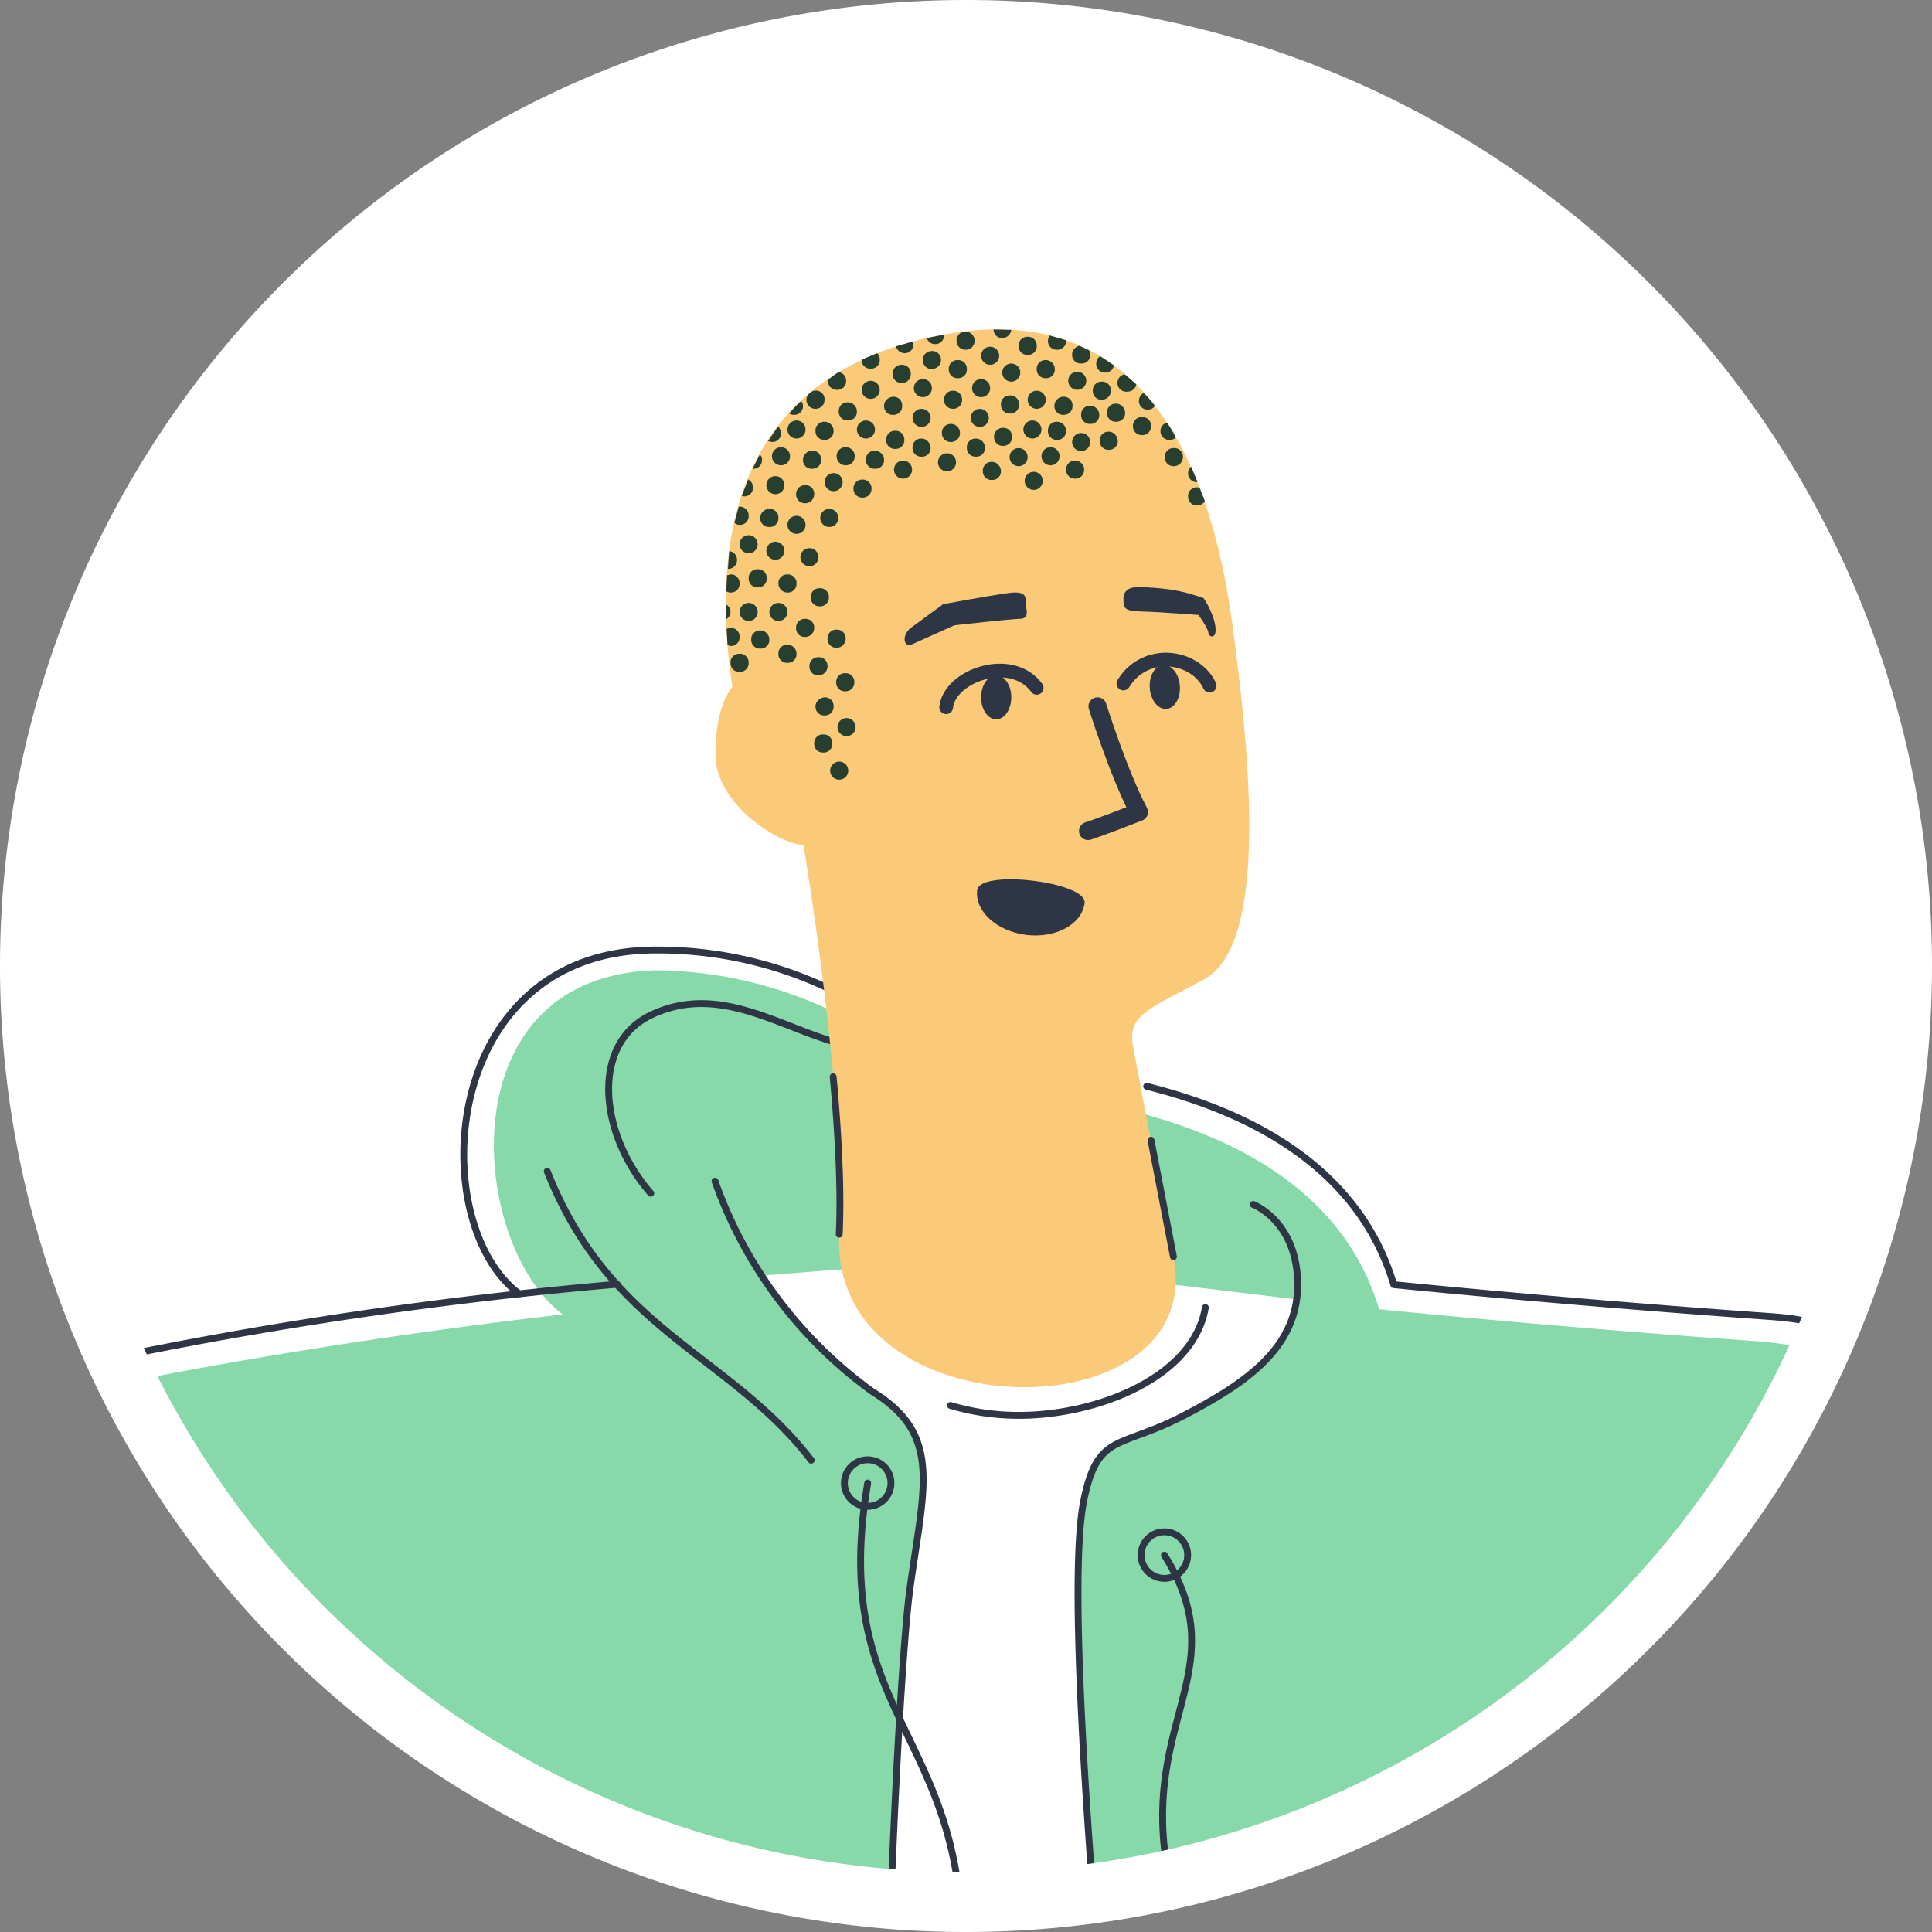 <svg xmlns="http://www.w3.org/2000/svg" xmlns:xlink="http://www.w3.org/1999/xlink" viewBox="0 0 448 448">
  <rect x="0" y="0" width="448" height="448" fill="#808080" stroke="none"/>
  <style>
    .fr4,.fr6{fill:none;stroke:#2e3545;stroke-linecap:round;stroke-linejoin:round;stroke-miterlimit:10;stroke-width:1.589}.fr6{stroke-width:3.178;}
  </style>
  <defs>
    <circle id="SVGID_1_" cx="224" cy="224" r="223"/>
  </defs>
  <clipPath id="SVGID_2_">
    <use overflow="visible" xlink:href="#SVGID_1_"/>
  </clipPath>
  <path fill="#fff" d="M-116.9-59.3h779.3V654h-779.3z" clip-path="url(#SVGID_2_)"/>
  <g clip-path="url(#SVGID_2_)">
    <path fill="#fff" d="M154.5 286.9l88.5-2.6 65.5 13.5 17.9 193.3-205.3-21.9z"/>
    <path fill="#87d9aa" d="M176.5 295.8l47.4-3.7 76.7 9.2c-1.7 12.6-12.9 20.1-26.5 27.1-14.7 7.6-19.6 3.8-22.9 19.6s0 65.3 3.3 106c3.3 40.6 7.1 103.1-3.3 158.6l217.4-86.9s-9.8-69.8-12.7-134.1c-2.9-64.3-21.8-78.7-48.6-80.6s-58.3-4.5-87.5-7.4c-8.7-29.1-36.5-40.7-57.3-46l-68.8-22.8a97.1 97.1 0 0 0-41-9.8c-49.4.7-44 63.5-22.2 79.8-21.1 2.4-61.5 7.7-104.3 16.3-75.5 15.2-57.3 139.8-55 186.1l235.4 117.4c-5.4-88.2 1.1-232.2 4.4-256.1s7.6-35.9-8.7-45.7a97 97 0 0 1-25.8-27z"/>
    <path d="M-28.8 507.2c-2.3-46.3-24.1-176.4 51.4-191.6a1010 1010 0 0 1 120.5-17.8m122.8-45.9c20.8 5.2 48.6 16.9 57.3 46 29.2 2.9 60.6 5.5 87.5 7.4 26.9 1.9 45.7 16.2 48.6 80.6s9.4 139.8 9.4 139.8" class="fr4"/>
    <path d="M120.4 300c-21.8-16.2-18.6-79 30.8-79.7a92.7 92.7 0 0 1 40.1 8.5m-3.2 109.8c-19-24.7-46.5-29.8-61.2-67" class="fr4"/>
    <path d="M150.9 276.7c-12.1-13.9-13.9-34.6 0-41.3 14.9-7.2 28.5 1.9 41.9 6m-27 32.5a102.1 102.1 0 0 0 36.5 48.8c16.2 10 12 21.8 8.7 45.7s-9.8 167.9-4.4 256.1m44.7-11.9c10.3-55.5 6.5-118 3.3-158.6-3.3-40.6-6.5-90.2-3.3-106s8.2-12 22.9-19.6c14.7-7.6 26.7-15.8 26.7-30.5s-10.3-18.6-10.3-18.6" class="fr4"/>
    <circle cx="201.2" cy="343.9" r="5.4" class="fr4"/>
    <circle cx="270" cy="360.6" r="5.4" class="fr4"/>
    <path d="M201.2 343.9c-10.2 60.4 30.9 57.9 20 130.1m-1.9 0l3.9 1-4.3 17.4-3.9-1zm62 6.2h4v17.9h-4zM270 360.6c15.8 25.2-3.4 36.8 0 68 3.4 31.2 12.6 32.7 13.3 50.8" class="fr4"/>
    <path fill="#faca78" d="M186.3 158.5c-16-9.4-20.6 5.1-20.4 16.7.2 11.6 15.1 20.7 20.4 20.7 0 0 9.9 58.8 8.3 90.3-2.3 46.2 85.7 46.6 77.5 5.2-4.3-21.7-9.3-48.4-9.3-48.4-1.5-7.6 3-8.7 16.4-15.9 13.4-7.3 12-42.8 6.5-82.8-5.5-40.1-22.5-73.7-64.6-67.1s-58.1 36.3-51.3 81.9"/>
    <path d="M219.4 164c.8-7.4 15.2-12.4 21-4.5" class="fr6"/>
    <path fill="#2e3545" d="M211.5 149.4l9.8-4.4s13.3-1.5 15.2-1.5 1.7-1.6 1.4-2.9c-.3-1.2 1.1-3.8-4-3.1-5 .7-15.2 2.6-15.2 2.6l-7.5 5.5c-2.2 1.7-1.7 4.7.3 3.8zm49-10.2c.1 2 .4 2.5 4.4 2.6 4 .1 13 .8 13 .8s2.1 2.8 2.3 4.1c.2 1.3 2.1 1.5 1.6-1.6-.5-3.2-2.7-6.4-2.7-6.4s-2.4-.9-5.5-1.6c-3.1-.7-9-1.1-10.6-.9s-2.6 1.1-2.5 3z"/>
    <ellipse cx="231" cy="161.7" fill="#2e3545" rx="3.5" ry="5.1"/>
    <path d="M280.5 159c-3.3-7.1-14.9-8.8-20-.5" class="fr6"/>
    <ellipse cx="270.1" cy="159.3" fill="#2e3545" rx="3.5" ry="5.1" transform="rotate(-4.2 270.1 159.3) scale(1)"/>
    <path fill="none" stroke="#2e3545" stroke-linecap="round" stroke-linejoin="round" stroke-miterlimit="10" stroke-width="4.2" d="M252.3 192.7s2.9-.9 11.8-4.4c-4.7-8.9-9.6-24.5-9.6-24.5"/>
    <circle cx="194.6" cy="178.7" r="2.1" fill="#273f30"/>
    <path fill="#273f30" d="M190.9 170.3a2 2 0 0 0-2.1 2.1 2 2 0 0 0 2.1 2.1 2 2 0 0 0 2.1-2.1 2 2 0 0 0-2.1-2.1zm-1.8-6.5a2 2 0 0 0 2.1 2.1 2 2 0 0 0 2.1-2.1 2 2 0 0 0-2.1-2.1c-1.1.1-2.1 1-2.1 2.1zm2.8-9.3a2 2 0 0 0-2.1-2.1 2 2 0 0 0-2.1 2.1 2 2 0 0 0 2.1 2.1c1.2 0 2.1-1 2.1-2.1zm-3.1-8.9a2 2 0 0 0-2.1-2.1 2 2 0 0 0-2.1 2.1 2 2 0 0 0 2.1 2.1c1.2 0 2.1-1 2.1-2.1zm-6.2-8.2a2 2 0 0 0 2.1-2.1 2 2 0 0 0-2.1-2.1 2 2 0 0 0-2.1 2.1c0 1.1.9 2.1 2.1 2.1z"/>
    <circle cx="184.7" cy="121.7" r="2.1" fill="#273f30"/>
    <path fill="#273f30" d="M196 160.3a2 2 0 0 0 2.1-2.1 2 2 0 0 0-2.1-2.1 2 2 0 0 0-2.1 2.1 2 2 0 0 0 2.1 2.1z"/>
    <circle cx="196.3" cy="168.6" r="2.1" fill="#273f30"/>
    <circle cx="193.3" cy="111.8" r="2.1" fill="#273f30"/>
    <path fill="#273f30" d="M202.9 104.5a2 2 0 0 0-2.1 2.1 2 2 0 0 0 2.1 2.1 2 2 0 0 0 2.1-2.1c0-1.1-1-2.1-2.1-2.1zm10.8-2.8a2 2 0 0 0-2.1 2.1 2 2 0 0 0 2.1 2.1 2 2 0 0 0 2.1-2.1c-.1-1.2-1-2.1-2.1-2.1zm12.6 0a2 2 0 0 0-2.1 2.1 2 2 0 0 0 2.1 2.1 2 2 0 0 0 2.1-2.1c0-1.2-1-2.1-2.1-2.1z"/>
    <circle cx="236.2" cy="106" r="2.1" fill="#273f30"/>
    <circle cx="243.6" cy="105.8" r="2.1" fill="#273f30"/>
    <circle cx="250.7" cy="102.5" r="2.1" fill="#273f30"/>
    <path fill="#273f30" d="M258.8 93.6a2 2 0 0 0-2.1 2.1 2 2 0 0 0 2.1 2.1 2 2 0 0 0 2.1-2.1c-.1-1.2-1-2.1-2.1-2.1zm10.3 6.3a2 2 0 0 0 2.1 2.1 2 2 0 0 0 1.5-.6c-.7-1.2-1.3-2.3-2.1-3.4a2 2 0 0 0-1.5 1.9zm6.4 9.8a2 2 0 0 0 2.1 2.1h.1l-1.5-3.6c-.4.4-.7.9-.7 1.5zm-92.9 39.8a2 2 0 0 0-2.1 2.1 2 2 0 0 0 2.1 2.1 2 2 0 0 0 2.1-2.1c0-1.2-1-2.1-2.1-2.1zm-6.3-3.3a2 2 0 0 0-2.1 2.1 2 2 0 0 0 2.1 2.1 2 2 0 0 0 2.1-2.1c0-1.1-.9-2.1-2.1-2.1z"/>
    <circle cx="173.6" cy="141.9" r="2.1" fill="#273f30"/>
    <circle cx="173.6" cy="126.2" r="2.1" fill="#273f30"/>
    <path fill="#273f30" d="M169.4 137.4a2 2 0 0 0 2.1-2.1 2 2 0 0 0-2.1-2.1l-.8.2-.2 3.7c.3.2.7.3 1 .3zm0 12.4a2 2 0 0 0 2.1-2.1 2 2 0 0 0-2.1-2.1l-.9.2.2 3.8.7.2zm-1-6.2c.6-.4 1-1 1-1.7s-.4-1.4-1-1.7v3.4zm.4-11.7a2 2 0 0 0 2.1-2.1 2 2 0 0 0-1.8-2l-.3 4.1c0-.1 0 0 0 0zm2.7-10.2a2 2 0 0 0 2.1-2.1 2 2 0 0 0-2.1-2.1h-.2l-1 3.7c.3.3.7.5 1.2.5zm1-6.6a2 2 0 0 0 2.1-2.1 2 2 0 0 0-1.1-1.8L172 115l.5.1z"/>
    <circle cx="181.1" cy="105.8" r="2.1" fill="#273f30"/>
    <path fill="#273f30" d="M191.2 97.8a2 2 0 0 0-2.1 2.1 2 2 0 0 0 2.1 2.1 2 2 0 0 0 2.1-2.1c0-1.1-.9-2.1-2.1-2.1zm13.8-3.7a2 2 0 0 0 2.1 2.1 2 2 0 0 0 2.1-2.1 2 2 0 0 0-2.1-2.1c-1.2.1-2.1 1-2.1 2.1zm-8.4-.8a2 2 0 0 0-2.1 2.1 2 2 0 0 0 2.1 2.1 2 2 0 0 0 2.1-2.1c0-1.1-.9-2.1-2.1-2.1z"/>
    <circle cx="184.7" cy="99.6" r="2.1" fill="#273f30"/>
    <circle cx="214" cy="90" r="2.1" fill="#273f30"/>
    <path fill="#273f30" d="M222.1 83.5a2 2 0 0 0-2.1 2.1 2 2 0 0 0 2.1 2.1 2 2 0 0 0 2.1-2.1 2 2 0 0 0-2.1-2.1z"/>
    <circle cx="229.6" cy="82.5" r="2.1" fill="#273f30"/>
    <path fill="#273f30" d="M238.3 78.1a2 2 0 0 0-2.1 2.1 2 2 0 0 0 2.1 2.1 2 2 0 0 0 2.1-2.1 2 2 0 0 0-2.1-2.1zm4.7.9a2 2 0 0 0 2.1 2.1 2 2 0 0 0 2.1-2.1v-.1l-3.8-1.1c-.2.4-.4.8-.4 1.2zm-68.4 29.7a2 2 0 0 0 2.1-2.1c0-.5-.2-.9-.5-1.2l-1.7 3.3h.1zm4.4-6.2a2 2 0 0 0 2.1-2.1 2 2 0 0 0-.7-1.5l-2.3 3.4.9.2zm4-6.6c.3.2.7.3 1.1.3a2 2 0 0 0 2.1-2.1c0-.4-.2-.8-.4-1.1-1 .9-2 1.9-2.8 2.9zm4-3.2c0 1.2.9 2.1 2.1 2.1s2.1-.9 2.1-2.1a2 2 0 0 0-3.1-1.8l-.7.6c-.2.3-.4.7-.4 1.2z"/>
    <circle cx="201.9" cy="90.4" r="2.1" fill="#273f30"/>
    <path fill="#273f30" d="M211.2 86.7a2 2 0 0 0-2.1-2.1 2 2 0 0 0-2.1 2.1 2 2 0 0 0 2.1 2.1 2 2 0 0 0 2.1-2.1zm7-3.2a2 2 0 0 0-2.1-2.1c-1.2 0-2.1.9-2.1 2.1s.9 2.1 2.1 2.1c1.2-.1 2.1-1 2.1-2.1zm5.7-6.6c-1.2 0-2.1.9-2.1 2.1s.9 2.1 2.1 2.1c1.2 0 2.1-.9 2.1-2.1s-1-2.1-2.1-2.1zm8.5 1.5c1.1 0 2-.9 2.1-1.9l-4.1-.1c0 1.2.9 2 2 2zM192 88.3a2 2 0 0 0 2.1 2.1 2 2 0 0 0 2.1-2.1 2 2 0 0 0-1.7-2c-.9.5-1.6 1.1-2.4 1.7l-.1.3zm9.9-2.8a2 2 0 0 0 2.1-2.1 2 2 0 0 0-.6-1.5l-3.6 1.5a2 2 0 0 0 2.1 2.1zm7.8-3.6a2 2 0 0 0 2.1-2.1l-.1-.6-3.9 1.1a2 2 0 0 0 1.9 1.6zm7.1-2.1a2 2 0 0 0 2.1-2.1v-.1l-4 .8a2 2 0 0 0 1.9 1.4z"/>
    <circle cx="179.8" cy="112.5" r="2.1" fill="#273f30"/>
    <path fill="#273f30" d="M234.2 95.9a2 2 0 0 0 2.1-2.1 2 2 0 0 0-2.1-2.1 2 2 0 0 0-2.1 2.1 2 2 0 0 0 2.1 2.1z"/>
    <circle cx="240.4" cy="92.7" r="2.1" fill="#273f30"/>
    <circle cx="249.8" cy="88.3" r="2.1" fill="#273f30"/>
    <path fill="#273f30" d="M260.8 86.8a2 2 0 0 0 .7 4 2 2 0 0 0 2-1.7l-2.7-2.3zm-18.3-3.3a2 2 0 0 0-2.1 2.1 2 2 0 0 0 2.1 2.1 2 2 0 0 0 2.1-2.1c0-1.2-1-2.1-2.1-2.1zm6.1-1.3a2 2 0 0 0 2.1 2.1 2 2 0 0 0 1.8-3.1l-2.2-1c-.9.2-1.7 1-1.7 2zm5.6 2.1a2 2 0 0 0 2.1 2.1 2 2 0 0 0 2-1.7l-3.2-2.1a2 2 0 0 0-.9 1.7z"/>
    <circle cx="234.5" cy="86.4" r="2.1" fill="#273f30"/>
    <circle cx="227.5" cy="90" r="2.1" fill="#273f30"/>
    <path fill="#273f30" d="M221 90.6c-1.2 0-2.1.9-2.1 2.1s.9 2.1 2.1 2.1c1.2 0 2.1-.9 2.1-2.1s-.9-2.1-2.1-2.1zm-49.5 61a2 2 0 0 0-2.1 2.1 2 2 0 0 0 2.1 2.1 2 2 0 0 0 2.1-2.1 2 2 0 0 0-2.1-2.1zm2.1-17.5a2 2 0 0 0 2.1 2.1 2 2 0 0 0 2.1-2.1 2 2 0 0 0-2.1-2.1 2 2 0 0 0-2.1 2.1zm2.7-14a2 2 0 0 0 2.1 2.1 2 2 0 0 0 2.1-2.1 2 2 0 0 0-2.1-2.1c-1.1 0-2.1.9-2.1 2.1zm9.9-13.5a2 2 0 0 0 2.1 2.1 2 2 0 0 0 2.1-2.1 2 2 0 0 0-2.1-2.1c-1.1 0-2.1 1-2.1 2.1z"/>
    <circle cx="200.8" cy="99.6" r="2.1" fill="#273f30"/>
    <circle cx="213.7" cy="96.9" r="2.1" fill="#273f30"/>
    <circle cx="227.2" cy="96.9" r="2.1" fill="#273f30"/>
    <circle cx="239.4" cy="99.6" r="2.1" fill="#273f30"/>
    <path fill="#273f30" d="M244.5 94.1a2 2 0 0 0 2.1 2.1 2 2 0 0 0 2.1-2.1 2 2 0 0 0-2.1-2.1c-1.2 0-2.1 1-2.1 2.1zm13.1-3.5a2 2 0 0 0-2.1-2.1 2 2 0 0 0-2.1 2.1 2 2 0 0 0 2.1 2.1c1.1 0 2.1-.9 2.1-2.1z"/>
    <circle cx="180.5" cy="141.9" r="2.1" fill="#273f30"/>
    <circle cx="179.8" cy="127.7" r="2.1" fill="#273f30"/>
    <path fill="#273f30" d="M188.8 114.6a2 2 0 0 0-2.1-2.1c-1.2 0-2.1.9-2.1 2.1s.9 2.1 2.1 2.1c1.2 0 2.1-1 2.1-2.1zm7.3-6.7c1.2 0 2.1-.9 2.1-2.1s-.9-2.1-2.1-2.1c-1.2 0-2.1.9-2.1 2.1s1 2.1 2.1 2.1zm13.6-5.9a2 2 0 0 0-2.1-2.1 2 2 0 0 0-2.1 2.1 2 2 0 0 0 2.1 2.1 2 2 0 0 0 2.1-2.1zm10.8-3.7c-1.2 0-2.1.9-2.1 2.1s.9 2.1 2.1 2.1c1.2 0 2.1-.9 2.1-2.1s-1-2.1-2.1-2.1zm12.1.9c-1.2 0-2.1.9-2.1 2.1s.9 2.1 2.1 2.1c1.2 0 2.1-.9 2.1-2.1s-.9-2.1-2.1-2.1zm12.5-1.4a2 2 0 0 0-2.1 2.1 2 2 0 0 0 2.1 2.1 2 2 0 0 0 2.1-2.1c0-1.1-.9-2.1-2.1-2.1zm7.7-3.7a2 2 0 0 0-2.1 2.1 2 2 0 0 0 2.1 2.1 2 2 0 0 0 2.1-2.1c0-1.1-.9-2.1-2.1-2.1zm11.3-1.2a2 2 0 0 0 2.1 2.1c.7 0 1.3-.4 1.6-.9-.8-1.1-1.7-2.1-2.6-3-.6.4-1.1 1-1.1 1.8zm-14.8 13.9c-1.2 0-2.1.9-2.1 2.1s.9 2.1 2.1 2.1c1.2 0 2.1-.9 2.1-2.1s-1-2.1-2.1-2.1zm-49.3 4.4c-1.2 0-2.1.9-2.1 2.1s.9 2.1 2.1 2.1c1.2 0 2.1-.9 2.1-2.1s-.9-2.1-2.1-2.1zm66.9-12.4a2 2 0 0 0-2.1-2.1c-1.2 0-2.1.9-2.1 2.1s.9 2.1 2.1 2.1a2 2 0 0 0 2.1-2.1z"/>
    <circle cx="209.4" cy="108.9" r="2.1" fill="#273f30"/>
    <circle cx="239.7" cy="111.5" r="2.1" fill="#273f30"/>
    <path fill="#273f30" d="M230 107.1a2 2 0 0 0-2.1 2.1 2 2 0 0 0 2.1 2.1 2 2 0 0 0 2.1-2.1c0-1.1-1-2.1-2.1-2.1zm47.6 5.9a2 2 0 0 0-2.1 2.1 2 2 0 0 0 2.1 2.1c.8 0 1.4-.4 1.8-1l-1.2-3c-.2-.2-.4-.2-.6-.2zm-81.5 35.1a2 2 0 0 0-2.1-2.1 2 2 0 0 0-2.1 2.1 2 2 0 0 0 2.1 2.1c1.2 0 2.1-1 2.1-2.1z"/>
    <circle cx="187.7" cy="129.2" r="2.1" fill="#273f30"/>
    <path fill="#273f30" d="M190.1 140.6a2 2 0 0 0 2.1-2.1 2 2 0 0 0-2.1-2.1 2 2 0 0 0-2.1 2.1 2 2 0 0 0 2.1 2.1z"/>
    <circle cx="192.3" cy="120.1" r="2.1" fill="#273f30"/>
    <circle cx="219.6" cy="107.2" r="2.1" fill="#273f30"/>
    <path fill="#273f30" d="M257.1 100.1a2 2 0 0 0-2.1 2.1 2 2 0 0 0 2.1 2.1 2 2 0 0 0 2.1-2.1c-.1-1.2-1-2.1-2.1-2.1zm17.2 5.9a2 2 0 0 0-2.1-2.1 2 2 0 0 0-2.1 2.1 2 2 0 0 0 2.1 2.1c1.1 0 2.1-.9 2.1-2.1z"/>
    <path fill="#2e3545" d="M226.6 206.4c.6-4.9 25.5-1.9 24.9 3-.6 4.9-6.6 8.2-13.5 7.4-6.9-.9-12-5.5-11.4-10.4z"/>
    <path d="M220.4 325.9a55.1 55.1 0 0 0 15.9 2.3c18.1 0 40.5-8.8 43.2-25m-86.3-53.5c1.2 13.1 1.9 26.2 1.4 36.5m77.5 5.2l-5.2-27" class="fr4"/>
  </g>
  <path fill="#fff" d="M224 13.9A209.7 209.7 0 0 1 434.1 224 209.7 209.7 0 0 1 224 434.1 209.7 209.7 0 0 1 13.9 224 209.7 209.7 0 0 1 224 13.9M224 0a224 224 0 1 0 0 448 224 224 0 0 0 0-448z"/>
</svg>
